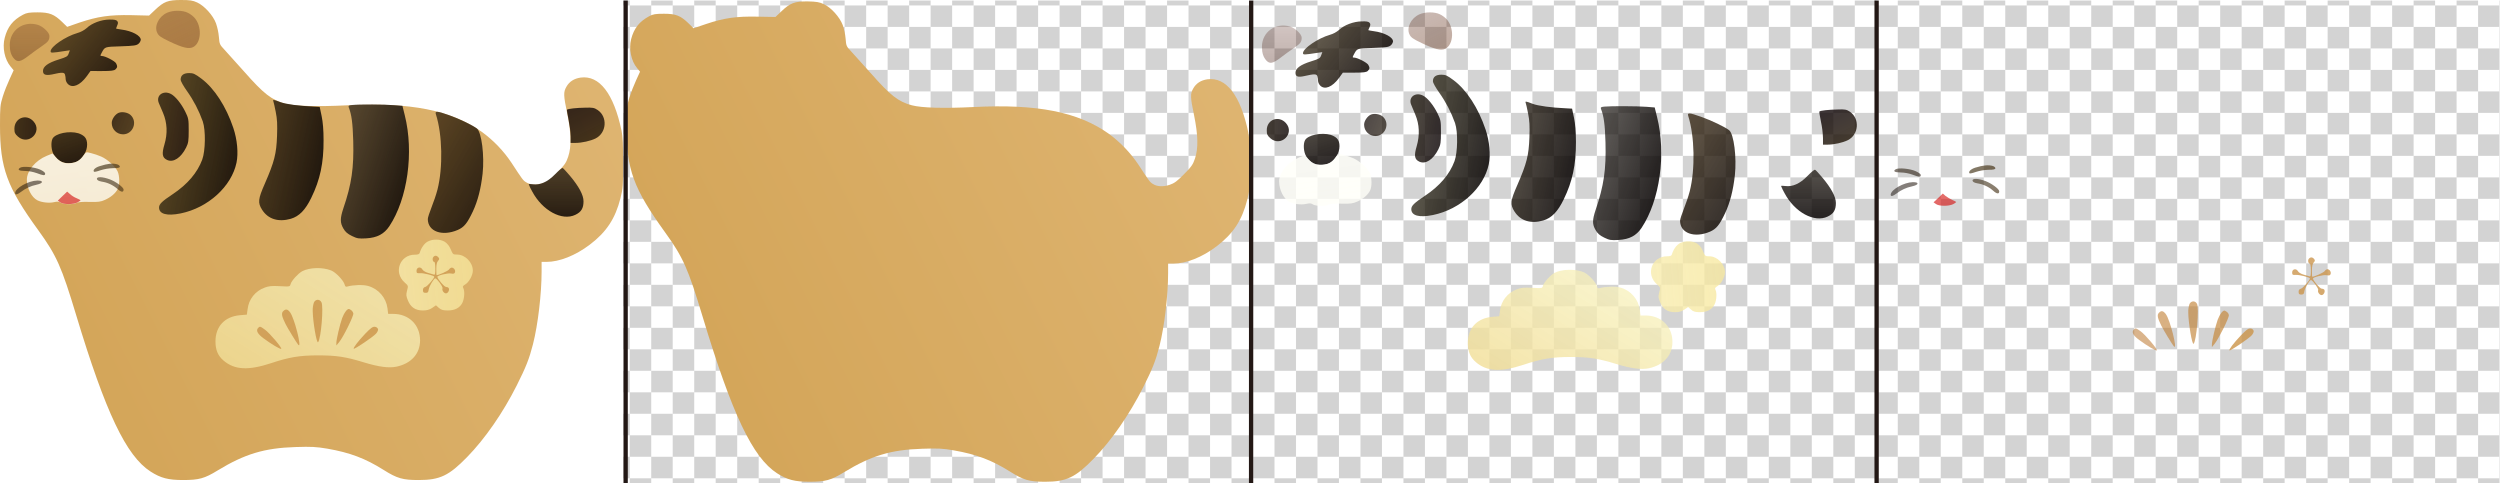 <?xml version="1.0" encoding="utf-8"?>
<!-- Generator: Adobe Illustrator 26.5.0, SVG Export Plug-In . SVG Version: 6.00 Build 0)  -->
<svg version="1.1" id="图层_1" xmlns="http://www.w3.org/2000/svg" xmlns:xlink="http://www.w3.org/1999/xlink" x="0px" y="0px"
	 viewBox="0 0 2326.4 449.5" style="enable-background:new 0 0 2326.4 449.5;" xml:space="preserve">
<style type="text/css">
	.st0{fill:none;}
	.st1{fill:#D3D3D3;}
	.st2{fill:url(#SVGID_1_);}
	.st3{fill:url(#bf30369c-5422-4ad9-aec0-c1fbf8df004d_00000121971863407948911700000010700240512420780201_);}
	.st4{fill:url(#ee430776-cbe7-42de-ae49-94f9ee9ee71b_00000181767507792330817130000003623753854015664533_);}
	.st5{fill:url(#a24ab638-4594-4f83-a12f-a0c70df1e412_00000091014791772513019370000018043478897041051810_);}
	.st6{fill:url(#adc2dae9-c251-4b8f-ab6a-5eebb9932fce_00000130644559980771625000000010546398281126290611_);}
	.st7{fill:url(#b1a5310f-c9d0-4006-87ef-b4653bece52f_00000114068975931382154830000012402815407613563324_);}
	.st8{fill:url(#ab55be2f-d342-4dbc-9be7-62fc3c7bfb41_00000065066740066097773910000015252698221562583483_);}
	.st9{fill:url(#ac0dd133-b8f6-4306-88e5-954e046740ab_00000162336697501158738810000012504704349482157456_);}
	.st10{fill:url(#ad0163d1-4a2e-4182-b17c-fd05c2723d67_00000183245631923364550720000000571683563232715959_);}
	.st11{fill:url(#ad1b0a0f-9278-4c8f-8015-066b23b1e7fe_00000048499049619701611130000008965563281781570458_);}
	.st12{fill:url(#f671d06d-657a-4b20-8e02-fec6feed0b18_00000008123222818256958790000004336851158836121784_);}
	.st13{fill:url(#a3c40e65-c30d-4ff0-b83f-6febab7932d0_00000142869431631118736990000003281821604602232761_);}
	.st14{fill:url(#a80699d1-b41f-4d8c-a5b2-7b4a1c7759b0_00000062896639259314877460000013667527611522769335_);}
	.st15{fill:url(#bc66c838-0780-4a78-bd2f-d8b08d023e9e_00000121252748914351895820000008501260306185352344_);}
	.st16{fill:url(#b9b0efe4-ce19-4a33-b818-50a52da79e2d_00000165224302249758815330000003300143855081359240_);}
	.st17{fill:url(#f7ed11d4-d23a-4d76-8d73-73804c9aa1a0_00000159442793734761576820000017359154150429105311_);}
	.st18{fill:url(#a41d3315-b01c-43f7-b884-971db711b99b_00000010994580012331900600000013575160432488992644_);}
	.st19{fill:url(#f2bc4714-72af-4ab6-b4c6-732fb868660c_00000143582871191760817820000008047498237837689987_);}
	.st20{fill:url(#aa478a41-1a56-4dc4-a3a3-7b643deda5c0_00000089555910467130797590000009414133929031859902_);}
	.st21{fill:url(#ba66c0f8-9ce4-4ea0-816a-2a50e48733c6_00000104708251529815361190000015982975570481580951_);}
	.st22{fill:url(#ee66ca30-c3f7-48f3-a024-6c50b8f81680_00000030465860075279255660000000925638199795096251_);}
	.st23{fill:url(#b7522956-9a9e-4668-9d7d-4ad3367756dd_00000018928506726137225320000012651565166141451417_);}
	.st24{fill:url(#ff62009d-5d75-476d-a9c6-7a1097d08d6e_00000083792444663044798310000000508776297955993217_);}
	.st25{fill:url(#fcaca762-be8f-401a-8135-de07c37d6720_00000105393210767669959890000004713414363061863846_);}
	.st26{fill:url(#ec7e1e6d-6be1-4c57-b58f-36cd4cfab081_00000146482408626286568040000004855093226149301944_);}
	.st27{fill:url(#ff323fc5-6935-4890-a95b-6ed3e4f8cac4_00000090257403122313531810000013178258507973319578_);}
	.st28{fill:url(#e93538db-bca3-42cd-9b5a-049b0d4d8772_00000175294218562564590360000015272272426149818792_);}
	.st29{fill:url(#beb2de67-8dd6-4833-9985-3c63eb73a408_00000054250859876520337800000012190484626590451331_);}
	.st30{fill:url(#b42275e8-1174-45d2-b879-37568f81a421_00000088117539741173954230000004560525369646780548_);}
	.st31{fill:url(#SVGID_00000130606315008636320630000003138990075944411304_);}
	.st32{fill:url(#af436933-4cfe-4292-9da8-e69863916198_00000055694922312080770920000000930411549590922369_);}
	.st33{fill:url(#SVGID_00000062875744875778669420000006577244456963148968_);}
	.st34{fill:url(#eb891139-2067-4e56-b3d9-c0877afc6bbf_00000029007490424240636710000018209767682589316025_);}
	.st35{fill:url(#f257af48-b697-4ec0-ae5e-776acf4ca876_00000139995819466976514450000002594139557883313028_);}
	.st36{fill:url(#ba24170c-5321-4517-9cc1-52f38e2fe3f1_00000067922957986639233320000011112900889982035613_);}
	.st37{fill:url(#a8adde99-0cd8-41cb-ad30-0f20f301dda0_00000151537181877481203690000008667464809742507673_);}
	.st38{fill:url(#e9a181e8-94fd-4ece-b9a8-f002881f7d44_00000057846741891871567600000011180284230145751695_);}
	.st39{fill:url(#a547a2b0-b4d3-414c-a2c7-fb8c08d18c4a_00000146490632691491639580000010436707788194317701_);}
	.st40{fill:url(#a5971c06-5fbc-4c44-8031-2008ab9d3af1_00000154390252031551643350000007376466914035848583_);}
	.st41{fill:url(#be7f0118-5163-4aae-abf5-e1eef3021209_00000147932624746135697950000001274959145772415880_);}
	.st42{fill:url(#bac7142b-b448-4dd5-ac22-a12dcc80daed_00000047022796185229575980000012706136763673629340_);}
	.st43{fill:url(#b25f1f0f-04c1-4f97-9918-6544d165f3a7_00000109013667909029560420000004360966746319965068_);}
	.st44{fill:url(#fef32ae6-59ff-443c-82ae-6be80001d8f4_00000173132565345549434960000006892210552452281784_);}
	.st45{fill:url(#ad912556-6f39-4cb6-8779-6baa21b15207_00000124136496422796534980000005304038688392907936_);}
	.st46{fill:url(#a794738b-a701-4720-a652-e09c3d1f77ef_00000085953221388787274860000010556123756475997626_);}
	.st47{fill:url(#b9970817-a02e-41d3-9d3f-3f0ed0d5af60_00000152946558731951945380000014405483121027628166_);}
	.st48{fill:url(#bbbab5ed-6e6a-4010-9368-4fa61f657d83_00000132784207894772896040000017466059851996745344_);}
	.st49{fill:url(#a43a1618-7f5d-405e-9fc1-15096a0c9178_00000066483723496941722690000011477184819477704626_);}
	.st50{fill:url(#SVGID_00000106857348140635329640000013202112928876572295_);}
	.st51{fill:url(#b572c4dd-3e32-49d8-acd9-d081b17a9668_00000048493619153319261560000001480079787425627057_);}
	.st52{fill:url(#abf8b648-a8b2-4a4e-b562-09151ed2405b_00000078754469162897870460000008619448084947327109_);}
	.st53{fill:url(#fe8cea23-a9d2-4360-9d61-35800ddd909a_00000008847438737230913300000005387952092284981948_);}
	.st54{fill:url(#bcaa1b6f-6fcb-49b5-85fa-38a41e79e21c_00000032611374475083322920000002336386050052520076_);}
	.st55{fill:url(#a246709a-207d-4cf6-8293-4c08f381dca3_00000140695609979874797900000018297486535466022827_);}
	.st56{fill:url(#afacdbf7-1e2c-44f6-948e-21229cc41fd6_00000141445285922869406830000012337664337876282037_);}
	.st57{fill:url(#adc44651-cafd-4c5c-9e3e-344fc054f294_00000176035843701904501340000012741346046685654916_);}
	.st58{fill:url(#f47aa3f3-70aa-46d6-9fa0-1b6600c48b4b_00000005243629996061942950000000176284855857203353_);}
	.st59{fill:url(#aef842eb-ba8c-4b3d-96d3-0db9d41f66ae_00000111891216299531098250000017704377628264804272_);}
	.st60{fill:url(#f4dea87d-40ae-442c-8428-bf6499534f5f_00000132788667423146332640000004987385288973414312_);}
	.st61{fill:url(#b171c31c-540d-451c-be23-f78539131841_00000164498938601778403090000006250925640441129126_);}
	.st62{fill:none;stroke:#231815;stroke-width:4;stroke-miterlimit:10;}
</style>
<pattern  y="449.5" width="40" height="40" patternUnits="userSpaceOnUse" id="b89a1c63-96a8-478f-8219-c56e086" viewBox="0 -40 40 40" style="overflow:visible;">
	<g>
		<rect y="-40" class="st0" width="40" height="40"/>
		<rect y="-40" class="st0" width="40" height="40"/>
		<rect y="-40" class="st1" width="20" height="20"/>
		<rect x="20" y="-20" class="st1" width="20" height="20"/>
	</g>
</pattern>
<g id="b8821826-0fc1-4264-b4f4-c99bca49616b">
	<pattern  id="SVGID_1_" xlink:href="#b89a1c63-96a8-478f-8219-c56e086" patternTransform="matrix(1 0 0 1 66 595.56)">
	</pattern>
	<rect x="580" y="0.4" class="st2" width="2" height="449"/>
	<g id="a0b62007-3f38-459e-bc06-86721b8f623b">
		
			<linearGradient id="bf30369c-5422-4ad9-aec0-c1fbf8df004d_00000181797179741027760040000002788758124731146904_" gradientUnits="userSpaceOnUse" x1="-519.111" y1="263.743" x2="-520.111" y2="264.133" gradientTransform="matrix(580 0 0 446.97 301659.375 -117764.406)">
			<stop  offset="0" style="stop-color:#DEB470"/>
			<stop  offset="1" style="stop-color:#D3A457"/>
		</linearGradient>
		
			<path id="bf30369c-5422-4ad9-aec0-c1fbf8df004d" style="fill:url(#bf30369c-5422-4ad9-aec0-c1fbf8df004d_00000181797179741027760040000002788758124731146904_);" d="
			M183.5,2.3c6.7,3.1,14.8,12,17.5,19.4c1.4,4.1,2.3,8.4,2.7,12.7c0.5,6.7,0.8,7.2,5.3,12c2.6,2.8,10.7,11.8,18,20
			c18.4,20.9,25.8,26.7,38.4,30c9.3,2.4,29.5,3,57.5,1.6c59-3,97,4.5,125.6,24.8c10.8,7.9,20.1,17.6,27.5,28.7
			c10.1,15.5,10.8,16.4,13.4,18c3.9,2.6,9.7,2.9,15.7,0.9c4.3-1.4,7-3.4,13.4-9.9c6.9-6.9,8.4-9.1,10.2-14.6
			c3.2-9.4,2.9-21.7-0.8-40c-3.6-17.4-3.7-20.1-0.8-25.2c2.7-4.8,7.1-7.6,13.2-8.5c17.5-2.4,30.8,14.9,38.1,49.4
			c1.1,5.3,1.5,13.5,1.5,30.1c0,20.9-0.2,23.6-2.5,32.7c-4.8,19-13.1,31.6-28.6,43.3c-13.3,10.1-28.3,16-40.2,16H504v8.9
			c0,20.7-3.4,49.5-8,67.6c-3.5,13.7-6.5,21.3-15.2,38.6c-12.8,25.4-29.4,49.4-46.2,66.6s-25.2,21.3-45,21.3
			c-14.8,0-20.1-1.5-32.6-9.4c-17.2-10.8-31.3-16.1-52.4-19.8c-10.2-1.7-14.8-2-29.6-1.5c-28.9,0.9-47.2,6.4-72.5,21.8
			c-12.2,7.5-17.5,8.9-32.1,8.9c-13.8,0-20.8-1.8-30.3-7.9c-22.6-14.5-41.9-55-69.2-145.5c-13.6-45.1-18.2-55.4-35-78.7
			C6.4,174.1,0,156.4,0,116.8c0-17.4,0.2-19.3,2.6-27c1.8-5.6,4-11,6.4-16.3l3.7-8.1L9.9,62C4.3,55.3,2,44.2,4.4,35.2
			C7,25,12,18.7,21.4,13.7c3.4-1.8,5.8-2.2,13.6-2.2c11,0,15.4,1.7,23,9.1l4.5,4.4L74,21c17-5.7,28.2-7.3,48.1-6.9l16.6,0.4l5.6-5.3
			c8.1-7.7,12-9.2,24.1-9.2C176.9,0,179.3,0.4,183.5,2.3"/>
	</g>
	<g id="a0ae8f06-61f5-4dfd-a7bc-9481ef93c7a4">
		
			<linearGradient id="ee430776-cbe7-42de-ae49-94f9ee9ee71b_00000027587700197467118350000012967626806154017411_" gradientUnits="userSpaceOnUse" x1="-507.376" y1="270.082" x2="-507.956" y2="269.082" gradientTransform="matrix(40.59 0 0 34.63 20772.32 -9308.441)">
			<stop  offset="0" style="stop-color:#6A351A;stop-opacity:0.41"/>
			<stop  offset="1" style="stop-color:#5A2714;stop-opacity:0.32"/>
		</linearGradient>
		
			<path id="ee430776-cbe7-42de-ae49-94f9ee9ee71b" style="fill:url(#ee430776-cbe7-42de-ae49-94f9ee9ee71b_00000027587700197467118350000012967626806154017411_);" d="
			M174.8,11.9c2.2,1.1,4.2,2.6,5.9,4.3c7.5,8,6.8,23.9-1.1,27.7c-4,1.9-9.8,0.5-22.1-5.4c-8-3.8-9.9-5.2-11.2-8
			c-3-6.2,1.4-15.1,9.1-18.6C160.9,9.4,169.9,9.4,174.8,11.9"/>
		
			<linearGradient id="a24ab638-4594-4f83-a12f-a0c70df1e412_00000076563390379170459950000003534360169205326783_" gradientUnits="userSpaceOnUse" x1="-515.271" y1="266.622" x2="-514.271" y2="267.162" gradientTransform="matrix(91 0 0 61.91 46930 -16474.4)">
			<stop  offset="0" style="stop-color:#2F230D;stop-opacity:0.7"/>
			<stop  offset="1" style="stop-color:#060001;stop-opacity:0.88"/>
		</linearGradient>
		
			<path id="a24ab638-4594-4f83-a12f-a0c70df1e412" style="fill:url(#a24ab638-4594-4f83-a12f-a0c70df1e412_00000076563390379170459950000003534360169205326783_);" d="
			M109,19.5c1,1.2,1,2.1,0.1,4.1c-0.4,0.9-0.8,1.9-1.1,2.9c0,0.2,2.2,0.6,5,1c9.9,1.3,18,5.6,18,9.6c-0.3,1.4-1,2.7-2.1,3.6
			c-1.8,1.6-4.2,2-16.5,2.4c-15.4,0.5-14.7,0.3-17.9,6.2c-1.4,2.5-1.3,2.8,0.3,2.8c3,0,12.1,4.7,13.2,6.8c1.4,2.7,1.4,3.7-0.5,5.6
			c-1.2,1.2-3.9,1.6-12.4,1.6H84.2l-3.6,5c-6.2,8.4-13.3,11.3-17.5,7c-1.1-1.2-1.8-2.6-2-4.2c0-1.5-0.2-3-0.6-4.4
			c-0.6-2.3-2.7-2.4-12.2-0.2C42.3,70.4,40,69.5,40,66c0-4.1,4.6-7.5,14.5-10.6c7.5-2.3,8.5-2.9,9.4-5.6l1.1-3l-4.2,0.6
			c-13,2-13.7,2-13.7,0.3c0-4.3,13.8-13.8,25-17c3.2-0.9,6.1-2.5,8.6-4.6c4.6-4.5,13.7-7.9,21.1-7.9C106,18.1,108.2,18.5,109,19.5"
			/>
		
			<linearGradient id="adc2dae9-c251-4b8f-ab6a-5eebb9932fce_00000000904889349464028700000018396313122216928679_" gradientUnits="userSpaceOnUse" x1="-506.419" y1="269.082" x2="-506.419" y2="270.082" gradientTransform="matrix(37 0 0 34.64 18765 -9300.11)">
			<stop  offset="0" style="stop-color:#4B190D;stop-opacity:0.25"/>
			<stop  offset="1" style="stop-color:#441409;stop-opacity:0.33"/>
		</linearGradient>
		
			<path id="adc2dae9-c251-4b8f-ab6a-5eebb9932fce" style="fill:url(#adc2dae9-c251-4b8f-ab6a-5eebb9932fce_00000000904889349464028700000018396313122216928679_);" d="
			M35.2,23.1C40,24.6,46,30.3,46,33.4c0,4.1-1.1,5.5-7.4,9.8c-3.4,2.3-9,6.3-12.4,9c-7,5.3-9.8,5.9-12.9,2.6
			c-3-3.2-4.2-7.1-4.2-12.9C9,28.2,21.6,19.1,35.2,23.1"/>
		
			<linearGradient id="b1a5310f-c9d0-4006-87ef-b4653bece52f_00000140697185848445304660000008572546809989086906_" gradientUnits="userSpaceOnUse" x1="-513.881" y1="265.009" x2="-512.881" y2="265.369" gradientTransform="matrix(72.91 0 0 131.64 37614.762 -34764.277)">
			<stop  offset="0" style="stop-color:#241E0A;stop-opacity:0.7"/>
			<stop  offset="1" style="stop-color:#040000;stop-opacity:0.86"/>
		</linearGradient>
		
			<path id="b1a5310f-c9d0-4006-87ef-b4653bece52f" style="fill:url(#b1a5310f-c9d0-4006-87ef-b4653bece52f_00000140697185848445304660000008572546809989086906_);" d="
			M187.3,73.1c12.2,9.1,23.1,26,29.8,45.9c3.7,11,4.8,23.5,3,32.3c-4.6,22.2-26.5,42.1-52,47.3c-12.8,2.6-20.1,0.6-20.1-5.5
			c0-3.1,2.6-5.7,12.7-12.4c13.7-9.1,23-20,27.5-32.2c3-8.2,3.3-27.3,0.5-35.5c-3.6-10.1-8.6-19.7-14.8-28.4
			c-3.2-4.5-5.8-9.1-5.8-10.5c0-4,2.7-6.1,7.9-6.1C179.9,68,181.4,68.7,187.3,73.1"/>
		
			<linearGradient id="ab55be2f-d342-4dbc-9be7-62fc3c7bfb41_00000079455063128377346530000005466386453040109754_" gradientUnits="userSpaceOnUse" x1="-502.714" y1="266.723" x2="-501.714" y2="267.113" gradientTransform="matrix(28.43 0 0 63.42 14439.79 -16805.74)">
			<stop  offset="0" style="stop-color:#191106;stop-opacity:0.76"/>
			<stop  offset="1" style="stop-color:#0A0204;stop-opacity:0.82"/>
		</linearGradient>
		
			<path id="ab55be2f-d342-4dbc-9be7-62fc3c7bfb41" style="fill:url(#ab55be2f-d342-4dbc-9be7-62fc3c7bfb41_00000079455063128377346530000005466386453040109754_);" d="
			M159,87.4c4.1,2.1,9.7,9,13.4,16.5c3,6.1,3.2,7.1,3.2,17.5c0,9.6-0.3,11.7-2.4,15.9c-4.8,9.6-11.9,14.3-17.8,11.5
			c-4.4-2.1-5-5.5-2.4-14.3c3.1-10.3,2.6-20.3-1.3-29.5c-1.5-3.6-3.3-7.7-3.9-9.1C144.9,88.9,151.8,83.7,159,87.4"/>
		
			<linearGradient id="ac0dd133-b8f6-4306-88e5-954e046740ab_00000034064203434314121300000005370771284439535243_" gradientUnits="userSpaceOnUse" x1="-512.302" y1="265.176" x2="-511.302" y2="265.576" gradientTransform="matrix(59.92 0 0 111.76 30937.35 -29510.641)">
			<stop  offset="0" style="stop-color:#1B1206;stop-opacity:0.73"/>
			<stop  offset="1" style="stop-color:#040000;stop-opacity:0.87"/>
		</linearGradient>
		
			<path id="ac0dd133-b8f6-4306-88e5-954e046740ab" style="fill:url(#ac0dd133-b8f6-4306-88e5-954e046740ab_00000034064203434314121300000005370771284439535243_);" d="
			M260.8,95c4.9,1.9,17.6,3.6,31.2,4.2l5.5,0.3l1.8,8.5c1.2,5.7,1.8,13.2,1.8,22.5c0.1,21.2-3.2,36.7-11.4,53.5
			c-5.5,11.4-11.3,17.3-19.1,19.6c-11.6,3.3-21.2,0.3-26.7-8.4c-4.2-6.6-3.8-9.9,2.7-24.7c8.7-19.9,10.6-27.5,11.2-43.9
			c0.4-10.9,0.1-15.9-1.2-22.4c-0.9-4.7-1.9-9-2.2-9.8C253.6,92.5,254.6,92.6,260.8,95"/>
		
			<linearGradient id="ad0163d1-4a2e-4182-b17c-fd05c2723d67_00000056393821549721507290000010226660482339575734_" gradientUnits="userSpaceOnUse" x1="-512.785" y1="264.855" x2="-511.786" y2="265.495" gradientTransform="matrix(63.51 0 0 124.65 32883.66 -32896.652)">
			<stop  offset="0" style="stop-color:#221D18;stop-opacity:0.7"/>
			<stop  offset="1" style="stop-color:#040000;stop-opacity:0.89"/>
		</linearGradient>
		
			<path id="ad0163d1-4a2e-4182-b17c-fd05c2723d67" style="fill:url(#ad0163d1-4a2e-4182-b17c-fd05c2723d67_00000056393821549721507290000010226660482339575734_);" d="
			M367,97.9l7.5,0.6l2.2,8.9c8.6,34.4,2.6,77.5-14.4,103.1c-4.9,7.3-11.3,10.7-21.5,11.3c-6.9,0.4-8.4,0.2-13.3-2.2
			c-4.1-2-6.2-3.8-8-7c-3.1-5.4-3.1-9.3,0-18.7c7.7-22.5,9.9-37.9,9.2-62.9c-0.5-16.8-1.5-24.2-4.2-31.2c-0.5-1.4,0.1-1.8,3.2-2.1
			C333.7,97,358.7,97.1,367,97.9"/>
		
			<linearGradient id="ad1b0a0f-9278-4c8f-8015-066b23b1e7fe_00000052078326498114336490000002404108438264857487_" gradientUnits="userSpaceOnUse" x1="-505.388" y1="270.417" x2="-505.908" y2="269.417" gradientTransform="matrix(35 0 0 32.89 18242.781 -8758.71)">
			<stop  offset="0" style="stop-color:#231707;stop-opacity:0.81"/>
			<stop  offset="1" style="stop-color:#0E0405;stop-opacity:0.8"/>
		</linearGradient>
		
			<path id="ad1b0a0f-9278-4c8f-8015-066b23b1e7fe" style="fill:url(#ad1b0a0f-9278-4c8f-8015-066b23b1e7fe_00000052078326498114336490000002404108438264857487_);" d="
			M556.2,102.4c9.4,6.4,8.3,21.2-1.9,26.4c-4.6,2.3-12.9,4.2-18.8,4.2H531v-6.2c-0.2-5.1-0.9-10.2-1.9-15.3c-1-5-1.7-9.2-1.5-9.4
			c0.8-0.9,9-1.8,16.9-1.9C551.5,100,553,100.2,556.2,102.4"/>
		
			<linearGradient id="f671d06d-657a-4b20-8e02-fec6feed0b18_00000107546346525939005530000013154146341733460414_" gradientUnits="userSpaceOnUse" x1="-494.967" y1="273.916" x2="-495.967" y2="273.536" gradientTransform="matrix(20.8 0 0 20.66 10420.14 -5540.501)">
			<stop  offset="0" style="stop-color:#1C1207;stop-opacity:0.7"/>
			<stop  offset="1" style="stop-color:#110804;stop-opacity:0.74"/>
		</linearGradient>
		
			<path id="f671d06d-657a-4b20-8e02-fec6feed0b18" style="fill:url(#f671d06d-657a-4b20-8e02-fec6feed0b18_00000107546346525939005530000013154146341733460414_);" d="
			M121.6,107.1c6.7,6.3,2.1,17.9-7.1,17.9c-5.8,0-10.5-4.7-10.5-10.4c0-0.1,0-0.3,0-0.4c0-3.3,3.2-7.9,6.4-9.2
			S119,104.6,121.6,107.1"/>
		
			<linearGradient id="a3c40e65-c30d-4ff0-b83f-6febab7932d0_00000060714617958656308000000005908671561954579098_" gradientUnits="userSpaceOnUse" x1="-510.963" y1="264.769" x2="-509.963" y2="266.039" gradientTransform="matrix(51.65 0 0 112.66 26787.641 -29735.111)">
			<stop  offset="0" style="stop-color:#38260E;stop-opacity:0.74"/>
			<stop  offset="1" style="stop-color:#040000;stop-opacity:0.86"/>
		</linearGradient>
		
			<path id="a3c40e65-c30d-4ff0-b83f-6febab7932d0" style="fill:url(#a3c40e65-c30d-4ff0-b83f-6febab7932d0_00000060714617958656308000000005908671561954579098_);" d="
			M417.7,107.1c9.6,3.4,22.5,9.6,26.1,12.5c4.4,3.6,7.1,25.4,5.3,41.9c-1.6,14.2-4.5,25.4-9,35.1c-5.3,11.2-8.2,14.8-14.2,17.4
			c-14.5,6.2-27.8,1.4-27.8-10.2c0-1.3,1.6-6.2,3.5-11c2.1-5.4,4-10.8,5.5-16.4c5.2-20.5,4.6-51.2-1.5-70.1
			C404.5,103.1,406.8,103.2,417.7,107.1"/>
		
			<linearGradient id="a80699d1-b41f-4d8c-a5b2-7b4a1c7759b0_00000137845623074530962790000008173928509990027186_" gradientUnits="userSpaceOnUse" x1="-495.675" y1="273.58" x2="-494.675" y2="273.65" gradientTransform="matrix(20.57 0 0 20.73 10210.37 -5552.42)">
			<stop  offset="0" style="stop-color:#180F06;stop-opacity:0.78"/>
			<stop  offset="1" style="stop-color:#0E0504;stop-opacity:0.82"/>
		</linearGradient>
		
			<path id="a80699d1-b41f-4d8c-a5b2-7b4a1c7759b0" style="fill:url(#a80699d1-b41f-4d8c-a5b2-7b4a1c7759b0_00000137845623074530962790000008173928509990027186_);" d="
			M31.2,113c8.7,9.7-4.7,22.8-14.5,14.1c-2.8-2.5-3.3-3.6-3.3-7.4C13.5,109.7,24.6,105.5,31.2,113"/>
		
			<linearGradient id="bc66c838-0780-4a78-bd2f-d8b08d023e9e_00000001637623727402003080000016471694281869036695_" gradientUnits="userSpaceOnUse" x1="-504.992" y1="270.3" x2="-504.592" y2="271.3" gradientTransform="matrix(33.2 0 0 28.81 16824.961 -7663.54)">
			<stop  offset="0" style="stop-color:#140D05;stop-opacity:0.77"/>
			<stop  offset="1" style="stop-color:#050000;stop-opacity:0.84"/>
		</linearGradient>
		
			<path id="bc66c838-0780-4a78-bd2f-d8b08d023e9e" style="fill:url(#bc66c838-0780-4a78-bd2f-d8b08d023e9e_00000001637623727402003080000016471694281869036695_);" d="
			M72.9,124c2.1,0.7,4.1,1.7,5.7,3.2c3.4,3.2,3.3,11-0.2,16.4c-3.8,5.8-7,7.8-13.4,8.2s-10.8-1.9-14.8-7.7
			c-2.5-3.7-3.1-11.6-1.3-15.1C51.6,124.1,64.3,121.5,72.9,124"/>
		
			<linearGradient id="b9b0efe4-ce19-4a33-b818-50a52da79e2d_00000068678713783711204630000010132213447550185601_" gradientUnits="userSpaceOnUse" x1="-514.331" y1="268.361" x2="-514.581" y2="267.361" gradientTransform="matrix(85.94 0 0 48.29 44278.594 -12771.231)">
			<stop  offset="0" style="stop-color:#FFFFF8;stop-opacity:0.78"/>
			<stop  offset="1" style="stop-color:#FFFFF9;stop-opacity:0.82"/>
		</linearGradient>
		
			<path id="b9b0efe4-ce19-4a33-b818-50a52da79e2d" style="fill:url(#b9b0efe4-ce19-4a33-b818-50a52da79e2d_00000068678713783711204630000010132213447550185601_);" d="
			M94.2,145.7c5.7,2.5,13.1,9.1,15.2,13.7c2,4.2,2.1,12.8,0.2,16.4c-2.1,4.1-6.5,7.8-11.9,10.2c-4,1.8-6.4,2.1-14.5,1.9
			c-6.2-0.2-10.5,0.1-11.9,0.9c-3,1.7-12.4,1.5-14.9-0.2c-1.5-1.1-3-1.2-6-0.5c-4.5,1.1-11.7,0.3-15.6-1.7
			c-5.5-2.8-9.8-11.2-9.8-19.3s8.1-17.9,18.5-22.1l5.4-2.2l3,3.5c4,4.5,7.9,6.1,13.9,5.5c5.3-0.5,8.8-2.6,12.1-7.4
			c2.2-3.1,2.2-3.1,6.9-1.9C88,143.3,91.1,144.4,94.2,145.7"/>
		
			<linearGradient id="f7ed11d4-d23a-4d76-8d73-73804c9aa1a0_00000032610472437871019540000000467209379542572474_" gradientUnits="userSpaceOnUse" x1="-510.284" y1="267.654" x2="-510.284" y2="268.654" gradientTransform="matrix(51 0 0 45.28 26542 -11962.25)">
			<stop  offset="0" style="stop-color:#1A140D;stop-opacity:0.74"/>
			<stop  offset="1" style="stop-color:#050000;stop-opacity:0.84"/>
		</linearGradient>
		
			<path id="f7ed11d4-d23a-4d76-8d73-73804c9aa1a0" style="fill:url(#f7ed11d4-d23a-4d76-8d73-73804c9aa1a0_00000032610472437871019540000000467209379542572474_);" d="
			M530.3,163.5c8.4,10,12.7,18,12.7,23.8c0,6.5-2.1,10-7.6,12.6c-12.4,6-30.7-3.9-40.2-21.8c-1.2-2.1-2.3-4.3-3.2-6.6
			c0-0.3,1.8-0.3,3.9,0c6.8,0.9,13.6-2.2,20.5-9.2c3.3-3.4,6.5-6.1,7.1-6S527.1,159.8,530.3,163.5"/>
		
			<linearGradient id="a41d3315-b01c-43f7-b884-971db711b99b_00000067947797462100017020000014872859128197992363_" gradientUnits="userSpaceOnUse" x1="-513.427" y1="266.764" x2="-512.427" y2="266.675" gradientTransform="matrix(68.78 0 0 65.95 35682.75 -17333.488)">
			<stop  offset="0" style="stop-color:#F8ECAE;stop-opacity:0.81"/>
			<stop  offset="1" style="stop-color:#F7E89E;stop-opacity:0.77"/>
		</linearGradient>
		
			<path id="a41d3315-b01c-43f7-b884-971db711b99b" style="fill:url(#a41d3315-b01c-43f7-b884-971db711b99b_00000067947797462100017020000014872859128197992363_);" d="
			M413.9,225c2.5,1.7,4.4,4.2,5.5,7c2,4.7,2.2,4.9,6,4.9c7.5,0,14.6,7.3,14.6,15c0,4.1-3.5,10.6-6.8,12.6c-2.4,1.4-2.9,2.2-2.1,3.5
			c1.5,2.7,1.1,9.7-0.7,13.5c-2.3,4.9-7,7.4-13.7,7.4c-4.4,0-6.1-0.5-8.3-2.4l-2.7-2.4l-3.5,2.4c-2.5,1.7-4.9,2.4-8.7,2.4
			c-6.9,0-11.3-2.9-13.9-9.3c-1.7-4.2-1.8-5.3-0.8-9.2c1.2-4.5,1.2-4.5-2.3-7.6C366,253.6,372,237,386,237c3,0,4.2-0.4,4.6-1.8
			c1.4-4.7,4.3-8.7,7.4-10.4C402.7,222.3,409.6,222.4,413.9,225"/>
		
			<linearGradient id="f2bc4714-72af-4ab6-b4c6-732fb868660c_00000137853871934289674690000018232767376661901720_" gradientUnits="userSpaceOnUse" x1="-517.068" y1="265.341" x2="-518.329" y2="266.341" gradientTransform="matrix(190.34 0 0 93.13 98846.258 -24453.94)">
			<stop  offset="0" style="stop-color:#F9F8C8;stop-opacity:0.72"/>
			<stop  offset="1" style="stop-color:#F1DB92;stop-opacity:0.83"/>
		</linearGradient>
		
			<path id="f2bc4714-72af-4ab6-b4c6-732fb868660c" style="fill:url(#f2bc4714-72af-4ab6-b4c6-732fb868660c_00000137853871934289674690000018232767376661901720_);" d="
			M308.2,251.7c4.3,1.7,11.5,9.3,12.5,13.1c0.5,1.9,1.1,2.3,2.7,1.8c4.9-1.5,14.8-1.8,19.1-0.5c9.7,2.7,16.8,10.9,18.1,20.9l0.6,5.1
			h4.7c14.6,0,25,10.2,25,24.6c0,12.4-8.1,21.5-21.9,24.5c-7.1,1.5-16.7,0.2-30.4-4c-16.9-5.2-25.6-6.5-42.7-6.5s-27,1.7-43.5,7.2
			c-21.2,7-34,6.4-44.3-2.3c-5.3-4.5-7.6-9.9-7.6-18c0.1-14,8.7-23.1,23-24.3l6.2-0.5l0.7-5c1-9.3,7.2-17.1,16-20.2
			c3.6-1.4,6.6-1.7,14-1.3c9.3,0.5,9.4,0.5,10-1.9c0.8-3.1,7.1-10,10.8-12C288.1,248.8,300.3,248.5,308.2,251.7"/>
	</g>
	<g id="fc810184-a114-4a9a-8154-e230b07f357c">
		
			<linearGradient id="aa478a41-1a56-4dc4-a3a3-7b643deda5c0_00000142879758421512423550000017676950881498337946_" gradientUnits="userSpaceOnUse" x1="-500.113" y1="290.388" x2="-498.113" y2="291.388" gradientTransform="matrix(24.38 0 0 7.68 12268.06 -2077.45)">
			<stop  offset="0" style="stop-color:#4D4429;stop-opacity:0.66"/>
			<stop  offset="1" style="stop-color:#482F13;stop-opacity:0.74"/>
		</linearGradient>
		
			<path id="aa478a41-1a56-4dc4-a3a3-7b643deda5c0" style="fill:url(#aa478a41-1a56-4dc4-a3a3-7b643deda5c0_00000142879758421512423550000017676950881498337946_);" d="
			M109,152.9c1.4,0.4,2.5,1.4,2.5,2.1c0,1.1-1.5,1.5-6.5,1.5c-4,0.1-7.9,0.8-11.7,2c-2.9,1.1-5.5,1.6-5.8,1.3
			c-1.4-1.4,1-3.9,5.3-5.2C100.5,152.2,104.7,151.7,109,152.9"/>
		
			<linearGradient id="ba66c0f8-9ce4-4ea0-816a-2a50e48733c6_00000134954147056779444850000002500857819581131146_" gradientUnits="userSpaceOnUse" x1="-499.306" y1="290.48" x2="-499.306" y2="291.48" gradientTransform="matrix(24.6 0 0 7.66 12312.62 -2070.59)">
			<stop  offset="0" style="stop-color:#251707;stop-opacity:0.56"/>
			<stop  offset="1" style="stop-color:#211406;stop-opacity:0.58"/>
		</linearGradient>
		
			<path id="ba66c0f8-9ce4-4ea0-816a-2a50e48733c6" style="fill:url(#ba66c0f8-9ce4-4ea0-816a-2a50e48733c6_00000134954147056779444850000002500857819581131146_);" d="
			M37.3,157.8c2.7,1.2,4.7,2.7,4.7,3.7c0,2.1-1.4,2-7.8-0.4c-3.4-1.2-7-1.9-10.7-2c-5.8,0-7.7-1.2-4.8-3
			C21.3,154.4,31.9,155.4,37.3,157.8"/>
		
			<linearGradient id="ee66ca30-c3f7-48f3-a024-6c50b8f81680_00000061439260587929295180000002642307917870649021_" gradientUnits="userSpaceOnUse" x1="-499.499" y1="279.625" x2="-499.499" y2="278.625" gradientTransform="matrix(24.84 0 0 13.47 12510.13 -3588.89)">
			<stop  offset="0" style="stop-color:#442F13;stop-opacity:0.63"/>
			<stop  offset="1" style="stop-color:#3C2F1A;stop-opacity:0.6"/>
		</linearGradient>
		
			<path id="ee66ca30-c3f7-48f3-a024-6c50b8f81680" style="fill:url(#ee66ca30-c3f7-48f3-a024-6c50b8f81680_00000061439260587929295180000002642307917870649021_);" d="
			M102.2,166.9c5.8,2.2,12.8,7.4,12.8,9.5c0,2.8-2.2,2.6-5.7-0.6c-4.1-3.6-9.2-6-14.7-6.8c-2.7-0.5-4.2-1.3-4.4-2.4
			C89.7,164.2,95.4,164.4,102.2,166.9"/>
		
			<linearGradient id="b7522956-9a9e-4668-9d7d-4ad3367756dd_00000052083312437860596690000010300451892252095675_" gradientUnits="userSpaceOnUse" x1="-499.241" y1="279.236" x2="-500.301" y2="280.236" gradientTransform="matrix(24.99 0 0 12.87 12514.56 -3426.71)">
			<stop  offset="0" style="stop-color:#1D0F06;stop-opacity:0.55"/>
			<stop  offset="1" style="stop-color:#110A06;stop-opacity:0.5"/>
		</linearGradient>
		
			<path id="b7522956-9a9e-4668-9d7d-4ad3367756dd" style="fill:url(#b7522956-9a9e-4668-9d7d-4ad3367756dd_00000052083312437860596690000010300451892252095675_);" d="
			M39,169.4c0,0.9-1.9,1.8-5,2.5c-5.3,1.1-10.3,3.4-14.5,6.7c-3.4,2.6-5.4,3-5.4,1.1c0.1-4.7,12.2-11.5,20.7-11.7
			C37.8,168.1,39,168.4,39,169.4"/>
		
			<linearGradient id="ff62009d-5d75-476d-a9c6-7a1097d08d6e_00000170975686080765937500000007822320631900953749_" gradientUnits="userSpaceOnUse" x1="-495.752" y1="281.353" x2="-495.752" y2="282.353" gradientTransform="matrix(21.11 0 0 11.47 10529.74 -3048.87)">
			<stop  offset="0" style="stop-color:#D51E19;stop-opacity:0.64"/>
			<stop  offset="1" style="stop-color:#D41A19;stop-opacity:0.67"/>
		</linearGradient>
		
			<path id="ff62009d-5d75-476d-a9c6-7a1097d08d6e" style="fill:url(#ff62009d-5d75-476d-a9c6-7a1097d08d6e_00000170975686080765937500000007822320631900953749_);" d="
			M71.2,184.4c2.1,0.9,3.8,1.8,3.8,2s-1.3,1.1-3,2c-3.9,2-13,2-15.9-0.1l-2.3-1.6l4.3-4.2l4.4-4.2l2.5,2.2
			C66.9,182.2,69,183.5,71.2,184.4"/>
		
			<linearGradient id="fcaca762-be8f-401a-8135-de07c37d6720_00000057127733543133278130000014589120265689316778_" gradientUnits="userSpaceOnUse" x1="-505.809" y1="270.021" x2="-506.269" y2="269.021" gradientTransform="matrix(36.05 0 0 34.94 18647.559 -9163.35)">
			<stop  offset="0" style="stop-color:#CB944A;stop-opacity:0.8"/>
			<stop  offset="1" style="stop-color:#C99046;stop-opacity:0.76"/>
		</linearGradient>
		
			<path id="fcaca762-be8f-401a-8135-de07c37d6720" style="fill:url(#fcaca762-be8f-401a-8135-de07c37d6720_00000057127733543133278130000014589120265689316778_);" d="
			M408,239.5c1,1.2,1,1.9-0.4,3.3c-1.1,1.2-1.6,3.6-1.6,7.5c0,3.1,0.1,5.7,0.3,5.7c2.1,0,10.5-3.8,11.5-5.2c0.6-0.9,1.5-1.6,2.6-1.8
			c1.9,0.2,3.3,1.9,3.1,3.8c0,0.2-0.1,0.4-0.1,0.6c-0.5,1.3-1.4,1.6-3.7,1.1c-2.8-0.6-12.7,1.8-12.7,3.1c0,1.8,6.4,9.4,8,9.4
			c0.9,0,1.9,0.3,2.5,1c1.1,1.8-0.6,5-2.5,5s-4-2.8-3.2-4.8c0.5-1.3-5.3-9.2-6.7-9.2s-5.9,7.6-6.2,10.6c-0.3,2.3-0.8,2.9-2.8,2.9
			s-2.5-0.5-2.5-2.5c-0.2-1.4,0.8-2.8,2.2-3c1.8-0.4,8.3-7.9,8.3-9.5c0-1-9.8-3.5-13-3.3s-3.5-0.1-3.5-2.3c0-3.3,3.9-4.1,5.5-1.1
			c0.6,1.1,2.9,2.5,5.1,3.1s4.7,1.3,5.5,1.6c1.2,0.4,1.4-0.6,1.4-5.6c0-3.4-0.4-6.1-0.9-6.1c-1.5,0-2.2-3.2-1-4.6
			C404.6,237.5,406.4,237.6,408,239.5"/>
		
			<linearGradient id="ec7e1e6d-6be1-4c57-b58f-36cd4cfab081_00000159453060267264144720000017560338987366922628_" gradientUnits="userSpaceOnUse" x1="-461.491" y1="269.771" x2="-462.491" y2="267.921" gradientTransform="matrix(8.9 0 0 39.43 4408.16 -10303.19)">
			<stop  offset="0" style="stop-color:#C3863B;stop-opacity:0.67"/>
			<stop  offset="1" style="stop-color:#BF7D2D;stop-opacity:0.62"/>
		</linearGradient>
		
			<path id="ec7e1e6d-6be1-4c57-b58f-36cd4cfab081" style="fill:url(#ec7e1e6d-6be1-4c57-b58f-36cd4cfab081_00000159453060267264144720000017560338987366922628_);" d="
			M299.1,281.2c2.2,4-0.4,34.2-3.1,37.2c-1.4,1.5-4.9-19.4-5-29.1c-0.1-2.6,0.3-5.2,1.1-7.8C293.6,278.3,297.4,278.1,299.1,281.2"/>
		
			<linearGradient id="ff323fc5-6935-4890-a95b-6ed3e4f8cac4_00000023997371709321660500000002478779682135039617_" gradientUnits="userSpaceOnUse" x1="-487.057" y1="270.62" x2="-488.057" y2="268.889" gradientTransform="matrix(15.77 0 0 33.93 8009.27 -8847.9)">
			<stop  offset="0" style="stop-color:#C88D42;stop-opacity:0.72"/>
			<stop  offset="1" style="stop-color:#C38438;stop-opacity:0.68"/>
		</linearGradient>
		
			<path id="ff323fc5-6935-4890-a95b-6ed3e4f8cac4" style="fill:url(#ff323fc5-6935-4890-a95b-6ed3e4f8cac4_00000023997371709321660500000002478779682135039617_);" d="
			M328.8,291.7c0.4,2.3-9.5,22.3-13.3,26.8l-2.5,3V319c0-3,3.2-16.8,5.4-23c0.9-2.4,2.1-4.7,3.7-6.8c1.9-2,2.4-2.1,4.2-0.9
			C327.6,289.1,328.5,290.3,328.8,291.7"/>
		
			<linearGradient id="e93538db-bca3-42cd-9b5a-049b0d4d8772_00000179616817743688252280000008672044245588043431_" gradientUnits="userSpaceOnUse" x1="-487.753" y1="270.833" x2="-488.753" y2="268.923" gradientTransform="matrix(16.12 0 0 33.2 8141.261 -8654.74)">
			<stop  offset="0" style="stop-color:#C18034;stop-opacity:0.62"/>
			<stop  offset="1" style="stop-color:#BD782A;stop-opacity:0.58"/>
		</linearGradient>
		
			<path id="e93538db-bca3-42cd-9b5a-049b0d4d8772" style="fill:url(#e93538db-bca3-42cd-9b5a-049b0d4d8772_00000179616817743688252280000008672044245588043431_);" d="
			M269.9,290.6c4,5,11.4,34.3,7.7,30.3c-1.4-1.5-9.8-15.3-11.9-19.4c-3.5-7.1-4.1-10-2.2-11.9C265.8,287.3,267.6,287.5,269.9,290.6"
			/>
		
			<linearGradient id="beb2de67-8dd6-4833-9985-3c63eb73a408_00000121237188297067934420000001245940774992826027_" gradientUnits="userSpaceOnUse" x1="-497.118" y1="274.256" x2="-497.598" y2="273.256" gradientTransform="matrix(22.47 0 0 20.57 11425.209 -5316.66)">
			<stop  offset="0" style="stop-color:#BA7124;stop-opacity:0.53"/>
			<stop  offset="1" style="stop-color:#B76F22;stop-opacity:0.52"/>
		</linearGradient>
		
			<path id="beb2de67-8dd6-4833-9985-3c63eb73a408" style="fill:url(#beb2de67-8dd6-4833-9985-3c63eb73a408_00000121237188297067934420000001245940774992826027_);" d="
			M246.6,306.8c4.4,3.2,16,16.9,15.1,17.8c-0.7,0.7-9.1-4.3-16.4-9.7c-5.5-4.1-7.2-7.1-5.3-9.5C241.7,303.4,242.1,303.5,246.6,306.8
			"/>
		
			<linearGradient id="b42275e8-1174-45d2-b879-37568f81a421_00000174567976533475723150000012153647833182427816_" gradientUnits="userSpaceOnUse" x1="-497.263" y1="274.308" x2="-497.823" y2="273.308" gradientTransform="matrix(22.68 0 0 20.45 11623.67 -5285.84)">
			<stop  offset="0" style="stop-color:#CD9549;stop-opacity:0.81"/>
			<stop  offset="1" style="stop-color:#C99247;stop-opacity:0.79"/>
		</linearGradient>
		
			<path id="b42275e8-1174-45d2-b879-37568f81a421" style="fill:url(#b42275e8-1174-45d2-b879-37568f81a421_00000174567976533475723150000012153647833182427816_);" d="
			M351.8,306.3c0.2,1-0.7,3-2,4.3c-2.9,3.1-19.9,14.6-20.6,13.9s3.7-6.6,10.6-13.9c5.2-5.4,7-6.7,9-6.5
			C350.2,304.2,351.4,305.1,351.8,306.3"/>
	</g>
</g>
<g id="e00052f2-1630-4a1b-a118-68bd0eed6dcc">
	
		<pattern  id="SVGID_00000094613208397303737860000004789041925195544213_" xlink:href="#b89a1c63-96a8-478f-8219-c56e086" patternTransform="matrix(1 0 0 1 66 595.56)">
	</pattern>
	
		<rect x="582.2" y="0.5" style="fill:url(#SVGID_00000094613208397303737860000004789041925195544213_);" width="582" height="449"/>
	<g id="e38cd256-8673-483c-97b1-3b5f32b4a9bb">
		
			<linearGradient id="af436933-4cfe-4292-9da8-e69863916198_00000034769848441657911550000000972927703978764422_" gradientUnits="userSpaceOnUse" x1="-518.113" y1="263.749" x2="-519.113" y2="264.139" gradientTransform="matrix(580 0 0 446.97 301659.375 -117764.406)">
			<stop  offset="0" style="stop-color:#DEB470"/>
			<stop  offset="1" style="stop-color:#D3A457"/>
		</linearGradient>
		
			<path id="af436933-4cfe-4292-9da8-e69863916198" style="fill:url(#af436933-4cfe-4292-9da8-e69863916198_00000034769848441657911550000000972927703978764422_);" d="
			M766.7,3.9c6.7,3.1,14.7,12,17.5,19.4c1.4,4.1,2.3,8.4,2.7,12.7c0.5,6.7,0.7,7.2,5.3,12c2.6,2.8,10.7,11.8,18,20
			C828.6,88.9,836,94.7,848.6,98c9.3,2.4,29.5,3,57.5,1.6c59-3,97,4.5,125.6,24.8c10.8,7.9,20.1,17.6,27.6,28.7
			c10.1,15.5,10.8,16.4,13.4,18c3.9,2.6,9.7,2.9,15.7,0.9c4.3-1.4,7-3.4,13.4-9.9c6.9-6.9,8.4-9.1,10.2-14.6
			c3.2-9.4,2.9-21.7-0.8-40c-3.6-17.4-3.7-20.1-0.8-25.2c2.7-4.8,7.1-7.6,13.1-8.5c17.5-2.4,30.9,14.9,38.1,49.4
			c1.1,5.3,1.5,13.5,1.5,30.1c0,20.9-0.2,23.6-2.5,32.7c-4.8,19-13.1,31.6-28.6,43.3c-13.3,10.1-28.2,16-40.2,16h-4.8v8.9
			c0,20.7-3.4,49.5-8,67.6c-3.5,13.7-6.5,21.4-15.2,38.6c-12.8,25.4-29.4,49.4-46.2,66.6s-25.2,21.3-45,21.3
			c-14.8,0-20.1-1.5-32.6-9.4c-17.2-10.8-31.3-16.1-52.4-19.8c-10.2-1.8-14.8-2-29.6-1.5c-28.9,0.9-47.2,6.4-72.5,21.8
			c-12.2,7.5-17.5,8.9-32.1,8.9c-13.8,0-20.8-1.8-30.3-7.9c-22.6-14.5-41.9-55-69.2-145.5c-13.6-45.1-18.2-55.4-35-78.7
			c-29.4-40.8-35.9-58.5-35.9-98.1c0-17.4,0.2-19.3,2.6-27c1.8-5.6,3.9-11,6.3-16.3l3.7-8.1l-2.8-3.4c-5.5-6.6-7.8-17.8-5.5-26.8
			c2.6-10.1,7.6-16.5,17-21.5c3.4-1.8,5.7-2.2,13.6-2.2c11,0,15.4,1.7,23,9.1l4.5,4.4l11.5-3.9c17-5.7,28.2-7.3,48.1-6.9l16.6,0.3
			l5.6-5.3c8.1-7.7,12-9.2,24.1-9.2C760,1.5,762.4,1.9,766.7,3.9"/>
	</g>
</g>
<g id="ea6d9998-50af-4d5d-9a31-89a7986e88c2">
	
		<pattern  id="SVGID_00000084508325126175494840000017954806829518346636_" xlink:href="#b89a1c63-96a8-478f-8219-c56e086" patternTransform="matrix(1 0 0 1 66 595.56)">
	</pattern>
	
		<rect x="1164.3" y="0.5" style="fill:url(#SVGID_00000084508325126175494840000017954806829518346636_);" width="582" height="449"/>
	<g id="a5c88427-c91e-4387-806f-6699823cf498">
		
			<linearGradient id="eb891139-2067-4e56-b3d9-c0877afc6bbf_00000031886713899755704100000013588932316401566092_" gradientUnits="userSpaceOnUse" x1="-478.668" y1="270.123" x2="-479.248" y2="269.123" gradientTransform="matrix(40.59 0 0 34.63 20772.32 -9308.441)">
			<stop  offset="0" style="stop-color:#6A351A;stop-opacity:0.41"/>
			<stop  offset="1" style="stop-color:#5A2714;stop-opacity:0.32"/>
		</linearGradient>
		
			<path id="eb891139-2067-4e56-b3d9-c0877afc6bbf" style="fill:url(#eb891139-2067-4e56-b3d9-c0877afc6bbf_00000031886713899755704100000013588932316401566092_);" d="
			M1340.1,13.4c2.2,1.1,4.2,2.6,5.9,4.3c7.5,8,6.8,23.9-1.1,27.7c-4,1.9-9.8,0.5-22.1-5.4c-8-3.8-9.9-5.2-11.2-8
			c-3-6.2,1.4-15.1,9.1-18.6C1326.2,10.9,1335.3,10.9,1340.1,13.4"/>
		
			<linearGradient id="f257af48-b697-4ec0-ae5e-776acf4ca876_00000114774368094079272240000014288999419771027600_" gradientUnits="userSpaceOnUse" x1="-502.462" y1="266.654" x2="-501.462" y2="267.184" gradientTransform="matrix(91 0 0 61.91 46930 -16474.4)">
			<stop  offset="0" style="stop-color:#2F230D;stop-opacity:0.7"/>
			<stop  offset="1" style="stop-color:#060001;stop-opacity:0.88"/>
		</linearGradient>
		
			<path id="f257af48-b697-4ec0-ae5e-776acf4ca876" style="fill:url(#f257af48-b697-4ec0-ae5e-776acf4ca876_00000114774368094079272240000014288999419771027600_);" d="
			M1274.4,21.1c1,1.2,1,2.1,0.1,4.1c-0.5,0.9-0.8,1.9-1.2,2.8c0,0.2,2.2,0.6,5,1c10,1.3,18,5.6,18,9.6c-0.3,1.4-1,2.7-2.1,3.6
			c-1.8,1.6-4.2,2-16.5,2.4c-15.4,0.5-14.7,0.3-17.9,6.2c-1.4,2.5-1.3,2.8,0.3,2.8c3,0,12.1,4.7,13.2,6.8c1.5,2.7,1.4,3.7-0.5,5.6
			c-1.2,1.2-3.9,1.6-12.4,1.6h-10.8l-3.6,5c-6.2,8.4-13.3,11.3-17.5,7c-1.1-1.2-1.8-2.7-2-4.2c0-1.5-0.2-3-0.6-4.4
			c-0.6-2.3-2.7-2.4-12.2-0.2c-5.9,1.3-8.2,0.5-8.2-3.1c0-4.1,4.6-7.5,14.5-10.6c7.4-2.3,8.5-2.9,9.4-5.6l1.1-3l-4.2,0.6
			c-13,2-13.8,2-13.8,0.3c0-4.3,13.9-13.8,25-17c3.2-0.9,6.1-2.5,8.6-4.6c4.6-4.5,13.7-7.9,21.1-7.9
			C1271.3,19.7,1273.5,20.1,1274.4,21.1"/>
		
			<linearGradient id="ba24170c-5321-4517-9cc1-52f38e2fe3f1_00000172432196297226846790000003234891560343881395_" gradientUnits="userSpaceOnUse" x1="-474.924" y1="269.122" x2="-474.924" y2="270.122" gradientTransform="matrix(37 0 0 34.64 18765 -9300.11)">
			<stop  offset="0" style="stop-color:#4B190D;stop-opacity:0.25"/>
			<stop  offset="1" style="stop-color:#441409;stop-opacity:0.33"/>
		</linearGradient>
		
			<path id="ba24170c-5321-4517-9cc1-52f38e2fe3f1" style="fill:url(#ba24170c-5321-4517-9cc1-52f38e2fe3f1_00000172432196297226846790000003234891560343881395_);" d="
			M1200.5,24.7c4.9,1.5,10.8,7.1,10.8,10.3c0,4.1-1.1,5.5-7.4,9.8c-3.4,2.3-9,6.3-12.4,9c-7,5.3-9.8,5.9-13,2.6
			c-2.9-3.2-4.2-7.1-4.2-12.9C1174.3,29.8,1187,20.7,1200.5,24.7"/>
		
			<linearGradient id="a8adde99-0cd8-41cb-ad30-0f20f301dda0_00000175299071842730563290000004318075199183381156_" gradientUnits="userSpaceOnUse" x1="-497.901" y1="265.02" x2="-496.901" y2="265.38" gradientTransform="matrix(72.91 0 0 131.64 37614.762 -34764.277)">
			<stop  offset="0" style="stop-color:#241E0A;stop-opacity:0.7"/>
			<stop  offset="1" style="stop-color:#040000;stop-opacity:0.86"/>
		</linearGradient>
		
			<path id="a8adde99-0cd8-41cb-ad30-0f20f301dda0" style="fill:url(#a8adde99-0cd8-41cb-ad30-0f20f301dda0_00000175299071842730563290000004318075199183381156_);" d="
			M1352.6,74.6c12.2,9.1,23.1,26,29.8,45.9c3.7,11,4.8,23.5,3,32.3c-4.6,22.2-26.5,42.1-52,47.3c-12.8,2.6-20.1,0.6-20.1-5.5
			c0-3.1,2.6-5.7,12.7-12.4c13.7-9.1,23-20,27.5-32.2c3-8.2,3.3-27.3,0.5-35.5c-3.6-10.1-8.6-19.7-14.8-28.4
			c-3.2-4.5-5.8-9.1-5.8-10.5c0-4,2.7-6.1,7.9-6.1C1345.2,69.5,1346.8,70.3,1352.6,74.6"/>
		
			<linearGradient id="e9a181e8-94fd-4ece-b9a8-f002881f7d44_00000149381392295721100890000017329547519716198538_" gradientUnits="userSpaceOnUse" x1="-461.714" y1="266.755" x2="-460.714" y2="267.135" gradientTransform="matrix(28.43 0 0 63.42 14439.79 -16805.74)">
			<stop  offset="0" style="stop-color:#191106;stop-opacity:0.76"/>
			<stop  offset="1" style="stop-color:#0A0204;stop-opacity:0.82"/>
		</linearGradient>
		
			<path id="e9a181e8-94fd-4ece-b9a8-f002881f7d44" style="fill:url(#e9a181e8-94fd-4ece-b9a8-f002881f7d44_00000149381392295721100890000017329547519716198538_);" d="
			M1324.3,89c4.1,2.1,9.7,9,13.4,16.5c3,6.1,3.2,7.1,3.2,17.5c0,9.6-0.3,11.6-2.4,15.9c-4.8,9.6-11.9,14.3-17.8,11.5
			c-4.4-2.1-5-5.5-2.4-14.3c3-10.3,2.6-20.3-1.3-29.5c-1.5-3.6-3.3-7.7-3.8-9.1C1310.2,90.5,1317.1,85.3,1324.3,89"/>
		
			<linearGradient id="a547a2b0-b4d3-414c-a2c7-fb8c08d18c4a_00000006707594714967772580000017770152169805601959_" gradientUnits="userSpaceOnUse" x1="-492.852" y1="265.186" x2="-491.852" y2="265.596" gradientTransform="matrix(59.92 0 0 111.76 30937.35 -29510.641)">
			<stop  offset="0" style="stop-color:#1B1206;stop-opacity:0.73"/>
			<stop  offset="1" style="stop-color:#040000;stop-opacity:0.87"/>
		</linearGradient>
		
			<path id="a547a2b0-b4d3-414c-a2c7-fb8c08d18c4a" style="fill:url(#a547a2b0-b4d3-414c-a2c7-fb8c08d18c4a_00000006707594714967772580000017770152169805601959_);" d="
			M1426.2,96.6c4.9,1.9,17.6,3.6,31.2,4.2l5.5,0.3l1.8,8.5c1.2,5.7,1.8,13.2,1.8,22.5c0.1,21.2-3.2,36.7-11.4,53.5
			c-5.5,11.4-11.3,17.3-19.1,19.6c-11.6,3.3-21.2,0.3-26.7-8.4c-4.2-6.6-3.8-9.9,2.7-24.7c8.7-19.9,10.6-27.5,11.2-44
			c0.4-10.9,0.1-15.9-1.2-22.4c-0.9-4.7-1.9-9-2.2-9.8C1419,94,1419.9,94.1,1426.2,96.6"/>
		
			<linearGradient id="a5971c06-5fbc-4c44-8031-2008ab9d3af1_00000179605721161291417640000001160511569891251865_" gradientUnits="userSpaceOnUse" x1="-494.437" y1="264.868" x2="-493.437" y2="265.507" gradientTransform="matrix(63.51 0 0 124.65 32883.66 -32896.652)">
			<stop  offset="0" style="stop-color:#221D18;stop-opacity:0.7"/>
			<stop  offset="1" style="stop-color:#040000;stop-opacity:0.89"/>
		</linearGradient>
		
			<path id="a5971c06-5fbc-4c44-8031-2008ab9d3af1" style="fill:url(#a5971c06-5fbc-4c44-8031-2008ab9d3af1_00000179605721161291417640000001160511569891251865_);" d="
			M1532.3,99.4l7.5,0.6l2.2,8.9c8.6,34.4,2.6,77.5-14.4,103.1c-4.9,7.3-11.2,10.7-21.5,11.3c-6.9,0.4-8.4,0.2-13.3-2.2
			c-4.1-2-6.2-3.8-8-7c-3.2-5.4-3.1-9.3,0-18.7c7.7-22.5,9.9-37.9,9.2-62.9c-0.5-16.8-1.5-24.2-4.2-31.2c-0.5-1.4,0.1-1.8,3.2-2.1
			C1499.1,98.6,1524.1,98.7,1532.3,99.4"/>
		
			<linearGradient id="be7f0118-5163-4aae-abf5-e1eef3021209_00000106147860529387552900000015545571958425626548_" gradientUnits="userSpaceOnUse" x1="-472.09" y1="270.468" x2="-472.61" y2="269.468" gradientTransform="matrix(35 0 0 32.89 18242.781 -8758.71)">
			<stop  offset="0" style="stop-color:#231707;stop-opacity:0.81"/>
			<stop  offset="1" style="stop-color:#0E0405;stop-opacity:0.8"/>
		</linearGradient>
		
			<path id="be7f0118-5163-4aae-abf5-e1eef3021209" style="fill:url(#be7f0118-5163-4aae-abf5-e1eef3021209_00000106147860529387552900000015545571958425626548_);" d="
			M1721.5,104c9.3,6.4,8.3,21.2-1.9,26.4c-4.6,2.3-12.9,4.2-18.8,4.2h-4.4v-6.2c-0.2-5.1-0.8-10.2-1.9-15.2c-1-4.9-1.7-9.2-1.5-9.4
			c0.8-0.9,9-1.8,16.9-1.9C1716.9,101.6,1718.4,101.9,1721.5,104"/>
		
			<linearGradient id="bac7142b-b448-4dd5-ac22-a12dcc80daed_00000129902475738434814080000007082084126105164929_" gradientUnits="userSpaceOnUse" x1="-438.937" y1="273.988" x2="-439.937" y2="273.618" gradientTransform="matrix(20.8 0 0 20.66 10420.14 -5540.501)">
			<stop  offset="0" style="stop-color:#1C1207;stop-opacity:0.7"/>
			<stop  offset="1" style="stop-color:#110804;stop-opacity:0.74"/>
		</linearGradient>
		
			<path id="bac7142b-b448-4dd5-ac22-a12dcc80daed" style="fill:url(#bac7142b-b448-4dd5-ac22-a12dcc80daed_00000129902475738434814080000007082084126105164929_);" d="
			M1287,108.7c6.7,6.3,2.1,17.9-7.1,17.9c-5.8,0-10.5-4.7-10.5-10.4c0-0.1,0-0.3,0-0.4c0-3.3,3.2-7.9,6.4-9.2
			S1284.4,106.2,1287,108.7"/>
		
			<linearGradient id="b25f1f0f-04c1-4f97-9918-6544d165f3a7_00000121270472414509915380000015779730886025888957_" gradientUnits="userSpaceOnUse" x1="-488.397" y1="264.783" x2="-487.397" y2="266.063" gradientTransform="matrix(51.65 0 0 112.66 26787.641 -29735.111)">
			<stop  offset="0" style="stop-color:#38260E;stop-opacity:0.74"/>
			<stop  offset="1" style="stop-color:#040000;stop-opacity:0.86"/>
		</linearGradient>
		
			<path id="b25f1f0f-04c1-4f97-9918-6544d165f3a7" style="fill:url(#b25f1f0f-04c1-4f97-9918-6544d165f3a7_00000121270472414509915380000015779730886025888957_);" d="
			M1583,108.7c9.7,3.4,22.5,9.6,26.1,12.5c4.4,3.6,7.1,25.4,5.3,41.9c-1.6,14.2-4.5,25.4-9,35.1c-5.3,11.2-8.2,14.8-14.2,17.4
			c-14.5,6.2-27.8,1.4-27.8-10.2c0-1.3,1.6-6.2,3.5-11c2.1-5.4,4-10.8,5.5-16.4c5.2-20.5,4.6-51.2-1.4-70.1
			C1569.9,104.6,1572.1,104.8,1583,108.7"/>
		
			<linearGradient id="fef32ae6-59ff-443c-82ae-6be80001d8f4_00000037661513615084529790000009075019533163702678_" gradientUnits="userSpaceOnUse" x1="-439.014" y1="273.651" x2="-438.014" y2="273.731" gradientTransform="matrix(20.57 0 0 20.73 10210.37 -5552.42)">
			<stop  offset="0" style="stop-color:#180F06;stop-opacity:0.78"/>
			<stop  offset="1" style="stop-color:#0E0504;stop-opacity:0.82"/>
		</linearGradient>
		
			<path id="fef32ae6-59ff-443c-82ae-6be80001d8f4" style="fill:url(#fef32ae6-59ff-443c-82ae-6be80001d8f4_00000037661513615084529790000009075019533163702678_);" d="
			M1196.6,114.5c8.7,9.7-4.7,22.8-14.5,14.1c-2.8-2.5-3.3-3.6-3.3-7.4C1178.8,111.2,1189.9,107.1,1196.6,114.5"/>
		
			<linearGradient id="ad912556-6f39-4cb6-8779-6baa21b15207_00000066516989668862822230000005036505264652589995_" gradientUnits="userSpaceOnUse" x1="-469.884" y1="270.361" x2="-469.494" y2="271.361" gradientTransform="matrix(33.2 0 0 28.81 16824.961 -7663.54)">
			<stop  offset="0" style="stop-color:#140D05;stop-opacity:0.77"/>
			<stop  offset="1" style="stop-color:#050000;stop-opacity:0.84"/>
		</linearGradient>
		
			<path id="ad912556-6f39-4cb6-8779-6baa21b15207" style="fill:url(#ad912556-6f39-4cb6-8779-6baa21b15207_00000066516989668862822230000005036505264652589995_);" d="
			M1238.3,125.5c2.1,0.7,4.1,1.7,5.7,3.2c3.4,3.2,3.3,11-0.2,16.4c-3.8,5.8-7,7.8-13.4,8.2s-10.8-1.9-14.8-7.7
			c-2.5-3.7-3.1-11.6-1.2-15.1C1216.9,125.7,1229.6,123,1238.3,125.5"/>
		
			<linearGradient id="a794738b-a701-4720-a652-e09c3d1f77ef_00000170241304837853485810000005538020467724571562_" gradientUnits="userSpaceOnUse" x1="-500.769" y1="268.4" x2="-501.019" y2="267.4" gradientTransform="matrix(85.94 0 0 48.29 44278.594 -12771.231)">
			<stop  offset="0" style="stop-color:#FFFFF8;stop-opacity:0.78"/>
			<stop  offset="1" style="stop-color:#FFFFF9;stop-opacity:0.82"/>
		</linearGradient>
		
			<path id="a794738b-a701-4720-a652-e09c3d1f77ef" style="fill:url(#a794738b-a701-4720-a652-e09c3d1f77ef_00000170241304837853485810000005538020467724571562_);" d="
			M1259.5,147.3c5.7,2.5,13.1,9.1,15.2,13.7c2,4.2,2.1,12.8,0.2,16.4c-2.1,4.1-6.5,7.8-11.9,10.2c-4,1.8-6.4,2.1-14.5,1.9
			c-6.2-0.2-10.5,0.1-11.9,0.9c-3,1.7-12.4,1.5-14.9-0.2c-1.6-1.1-3-1.2-6-0.5c-4.5,1.1-11.7,0.3-15.6-1.7
			c-5.5-2.8-9.8-11.2-9.8-19.3s8.2-17.9,18.5-22.1l5.4-2.2l3,3.5c4,4.5,7.9,6.1,13.9,5.5c5.3-0.5,8.8-2.6,12.1-7.4
			c2.2-3.1,2.2-3.1,6.9-1.9C1253.3,144.9,1256.4,146,1259.5,147.3"/>
		
			<linearGradient id="b9970817-a02e-41d3-9d3f-3f0ed0d5af60_00000168837363321497220320000007994030133063293604_" gradientUnits="userSpaceOnUse" x1="-487.434" y1="267.684" x2="-487.434" y2="268.684" gradientTransform="matrix(51 0 0 45.28 26542 -11962.25)">
			<stop  offset="0" style="stop-color:#1A140D;stop-opacity:0.74"/>
			<stop  offset="1" style="stop-color:#050000;stop-opacity:0.84"/>
		</linearGradient>
		
			<path id="b9970817-a02e-41d3-9d3f-3f0ed0d5af60" style="fill:url(#b9970817-a02e-41d3-9d3f-3f0ed0d5af60_00000168837363321497220320000007994030133063293604_);" d="
			M1695.7,165.1c8.4,10,12.7,18,12.7,23.8c0,6.5-2.1,10-7.6,12.6c-12.4,6-30.7-3.9-40.2-21.8c-1.2-2.1-2.3-4.3-3.2-6.6
			c0-0.3,1.8-0.3,3.9,0c6.8,0.9,13.7-2.2,20.5-9.2c3.3-3.4,6.5-6.1,7.1-6S1692.5,161.3,1695.7,165.1"/>
		
			<linearGradient id="bbbab5ed-6e6a-4010-9368-4fa61f657d83_00000013890245419361879020000004861607205225855922_" gradientUnits="userSpaceOnUse" x1="-496.477" y1="266.782" x2="-495.477" y2="266.702" gradientTransform="matrix(68.78 0 0 65.95 35682.75 -17333.488)">
			<stop  offset="0" style="stop-color:#F8ECAE;stop-opacity:0.81"/>
			<stop  offset="1" style="stop-color:#F7E89E;stop-opacity:0.77"/>
		</linearGradient>
		
			<path id="bbbab5ed-6e6a-4010-9368-4fa61f657d83" style="fill:url(#bbbab5ed-6e6a-4010-9368-4fa61f657d83_00000013890245419361879020000004861607205225855922_);" d="
			M1579.2,226.6c2.5,1.7,4.4,4.2,5.4,7c2,4.7,2.3,4.9,6,4.9c7.5,0,14.6,7.3,14.6,15c0,4.1-3.5,10.6-6.8,12.6
			c-2.4,1.4-2.8,2.2-2.1,3.5c1.5,2.7,1.1,9.7-0.7,13.5c-2.3,4.9-7,7.4-13.7,7.4c-4.4,0-6.2-0.5-8.3-2.4l-2.7-2.4l-3.5,2.4
			c-2.5,1.7-4.9,2.4-8.7,2.4c-6.9,0-11.3-2.9-13.9-9.3c-1.7-4.2-1.8-5.3-0.8-9.2c1.2-4.5,1.2-4.5-2.3-7.6
			c-10.6-9.3-4.5-25.9,9.5-25.9c3,0,4.2-0.4,4.6-1.8c1.4-4.7,4.3-8.7,7.4-10.4C1568,223.9,1575,224,1579.2,226.6"/>
		
			<linearGradient id="a43a1618-7f5d-405e-9fc1-15096a0c9178_00000079470422495407706450000000903157480485410205_" gradientUnits="userSpaceOnUse" x1="-510.944" y1="265.356" x2="-512.204" y2="266.356" gradientTransform="matrix(190.34 0 0 93.13 98846.258 -24453.94)">
			<stop  offset="0" style="stop-color:#F9F8C8;stop-opacity:0.72"/>
			<stop  offset="1" style="stop-color:#F1DB92;stop-opacity:0.83"/>
		</linearGradient>
		
			<path id="a43a1618-7f5d-405e-9fc1-15096a0c9178" style="fill:url(#a43a1618-7f5d-405e-9fc1-15096a0c9178_00000079470422495407706450000000903157480485410205_);" d="
			M1473.5,253.2c4.3,1.7,11.6,9.3,12.5,13.1c0.5,1.9,1.1,2.3,2.7,1.8c4.9-1.5,14.8-1.8,19.2-0.5c9.7,2.7,16.8,10.9,18.1,20.9
			l0.6,5.1h4.7c14.6,0,25,10.2,25,24.6c0,12.4-8.1,21.5-21.9,24.5c-7.1,1.5-16.7,0.2-30.4-4c-16.9-5.2-25.6-6.5-42.7-6.5
			s-27,1.7-43.5,7.2c-21.2,7-34,6.4-44.3-2.3c-5.3-4.5-7.6-9.9-7.6-18c0.1-14,8.7-23.1,23-24.3l6.2-0.5l0.7-5
			c1-9.3,7.2-17.1,16-20.2c3.7-1.4,6.6-1.7,14-1.3c9.3,0.5,9.4,0.5,10-1.9c0.8-3.1,7-10,10.8-12
			C1453.5,250.4,1465.6,250.1,1473.5,253.2"/>
	</g>
</g>
<g id="bc898c64-6881-4b6d-8f70-b2f047833c89">
	
		<pattern  id="SVGID_00000174603413657611196790000010718633250917757886_" xlink:href="#b89a1c63-96a8-478f-8219-c56e086" patternTransform="matrix(1 0 0 1 66 595.56)">
	</pattern>
	
		<rect x="1744.3" y="0.5" style="fill:url(#SVGID_00000174603413657611196790000010718633250917757886_);" width="582" height="449"/>
	<g id="ebfe8f83-9c5f-4afa-876c-762778c917f9">
		
			<linearGradient id="b572c4dd-3e32-49d8-acd9-d081b17a9668_00000085250939933959230650000003204310363562426263_" gradientUnits="userSpaceOnUse" x1="-428.534" y1="290.589" x2="-426.524" y2="291.589" gradientTransform="matrix(24.38 0 0 7.68 12268.06 -2077.45)">
			<stop  offset="0" style="stop-color:#4D4429;stop-opacity:0.66"/>
			<stop  offset="1" style="stop-color:#482F13;stop-opacity:0.74"/>
		</linearGradient>
		
			<path id="b572c4dd-3e32-49d8-acd9-d081b17a9668" style="fill:url(#b572c4dd-3e32-49d8-acd9-d081b17a9668_00000085250939933959230650000003204310363562426263_);" d="
			M1854.3,154.4c1.4,0.4,2.5,1.4,2.5,2.1c0,1.1-1.5,1.5-6.5,1.5c-4,0.1-7.9,0.8-11.7,2c-2.9,1.1-5.5,1.6-5.8,1.3
			c-1.4-1.4,1-3.9,5.3-5.3C1845.8,153.7,1850.1,153.3,1854.3,154.4"/>
		
			<linearGradient id="abf8b648-a8b2-4a4e-b562-09151ed2405b_00000008150636052463622750000013295236789149841084_" gradientUnits="userSpaceOnUse" x1="-428.356" y1="290.68" x2="-428.356" y2="291.68" gradientTransform="matrix(24.6 0 0 7.66 12312.62 -2070.59)">
			<stop  offset="0" style="stop-color:#251707;stop-opacity:0.56"/>
			<stop  offset="1" style="stop-color:#211406;stop-opacity:0.58"/>
		</linearGradient>
		
			<path id="abf8b648-a8b2-4a4e-b562-09151ed2405b" style="fill:url(#abf8b648-a8b2-4a4e-b562-09151ed2405b_00000008150636052463622750000013295236789149841084_);" d="
			M1782.7,159.3c2.7,1.2,4.7,2.7,4.7,3.6c0,2.1-1.4,2-7.8-0.4c-3.4-1.2-7-1.9-10.7-2c-5.8,0-7.7-1.2-4.8-3
			C1766.7,155.9,1777.3,156.9,1782.7,159.3"/>
		
			<linearGradient id="fe8cea23-a9d2-4360-9d61-35800ddd909a_00000121980018845155635100000000161309289623110032_" gradientUnits="userSpaceOnUse" x1="-429.235" y1="279.745" x2="-429.235" y2="278.745" gradientTransform="matrix(24.84 0 0 13.47 12510.13 -3588.89)">
			<stop  offset="0" style="stop-color:#442F13;stop-opacity:0.63"/>
			<stop  offset="1" style="stop-color:#3C2F1A;stop-opacity:0.6"/>
		</linearGradient>
		
			<path id="fe8cea23-a9d2-4360-9d61-35800ddd909a" style="fill:url(#fe8cea23-a9d2-4360-9d61-35800ddd909a_00000121980018845155635100000000161309289623110032_);" d="
			M1847.6,168.5c5.8,2.2,12.8,7.4,12.8,9.5c0,2.8-2.2,2.6-5.7-0.6c-4.1-3.6-9.2-6-14.7-6.8c-2.7-0.5-4.2-1.3-4.4-2.4
			C1835.1,165.8,1840.7,165.9,1847.6,168.5"/>
		
			<linearGradient id="bcaa1b6f-6fcb-49b5-85fa-38a41e79e21c_00000054262866059133399420000014974817028470761649_" gradientUnits="userSpaceOnUse" x1="-429.397" y1="279.35" x2="-430.457" y2="280.35" gradientTransform="matrix(24.99 0 0 12.87 12514.56 -3426.71)">
			<stop  offset="0" style="stop-color:#1D0F06;stop-opacity:0.55"/>
			<stop  offset="1" style="stop-color:#110A06;stop-opacity:0.5"/>
		</linearGradient>
		
			<path id="bcaa1b6f-6fcb-49b5-85fa-38a41e79e21c" style="fill:url(#bcaa1b6f-6fcb-49b5-85fa-38a41e79e21c_00000054262866059133399420000014974817028470761649_);" d="
			M1784.3,170.9c0,0.9-1.9,1.8-5,2.5c-5.3,1.1-10.3,3.4-14.5,6.7c-3.4,2.6-5.4,3-5.4,1.1c0.1-4.7,12.2-11.5,20.7-11.7
			C1783.1,169.6,1784.4,169.9,1784.3,170.9"/>
		
			<linearGradient id="a246709a-207d-4cf6-8293-4c08f381dca3_00000099623478130817208950000007433464202772554929_" gradientUnits="userSpaceOnUse" x1="-413.072" y1="281.493" x2="-413.072" y2="282.492" gradientTransform="matrix(21.11 0 0 11.47 10529.74 -3048.87)">
			<stop  offset="0" style="stop-color:#D51E19;stop-opacity:0.64"/>
			<stop  offset="1" style="stop-color:#D41A19;stop-opacity:0.67"/>
		</linearGradient>
		
			<path id="a246709a-207d-4cf6-8293-4c08f381dca3" style="fill:url(#a246709a-207d-4cf6-8293-4c08f381dca3_00000099623478130817208950000007433464202772554929_);" d="
			M1816.6,186c2.1,0.9,3.8,1.8,3.8,2s-1.3,1.1-2.9,2c-3.9,2-13,2-15.9-0.1l-2.3-1.6l4.3-4.1l4.3-4.1l2.5,2.2
			C1812.3,183.7,1814.4,185,1816.6,186"/>
		
			<linearGradient id="afacdbf7-1e2c-44f6-948e-21229cc41fd6_00000164484570659874161690000018080920630759713976_" gradientUnits="userSpaceOnUse" x1="-457.396" y1="270.06" x2="-457.856" y2="269.06" gradientTransform="matrix(36.05 0 0 34.94 18647.559 -9163.35)">
			<stop  offset="0" style="stop-color:#CB944A;stop-opacity:0.8"/>
			<stop  offset="1" style="stop-color:#C99046;stop-opacity:0.76"/>
		</linearGradient>
		
			<path id="afacdbf7-1e2c-44f6-948e-21229cc41fd6" style="fill:url(#afacdbf7-1e2c-44f6-948e-21229cc41fd6_00000164484570659874161690000018080920630759713976_);" d="
			M2153.4,241c1,1.2,1,1.9-0.4,3.3c-1.1,1.2-1.6,3.6-1.6,7.5c0,3.1,0.1,5.7,0.3,5.7c2.1,0,10.5-3.8,11.5-5.2
			c0.6-0.9,1.5-1.6,2.6-1.8c1.9,0.2,3.3,1.9,3.1,3.8c0,0.2-0.1,0.4-0.1,0.7c-0.5,1.3-1.4,1.6-3.7,1.1c-2.8-0.6-12.7,1.8-12.7,3.1
			c0,1.8,6.4,9.4,8,9.4c0.9,0,1.9,0.3,2.5,1c1.1,1.8-0.6,5-2.5,5s-4-2.8-3.2-4.8c0.5-1.3-5.3-9.2-6.7-9.2s-5.9,7.6-6.2,10.6
			c-0.3,2.3-0.8,2.9-2.8,2.9s-2.5-0.5-2.5-2.5c-0.2-1.4,0.8-2.8,2.2-3c1.8-0.4,8.3-7.9,8.3-9.5c0-1-9.8-3.5-13-3.3s-3.5-0.1-3.5-2.3
			c0-3.3,3.9-4,5.4-1.1c0.6,1.1,2.9,2.5,5.1,3.1c2.2,0.6,4.7,1.3,5.5,1.6c1.2,0.4,1.4-0.7,1.4-5.6c0-3.4-0.4-6.1-0.9-6.1
			c-1.5,0-2.2-3.2-1-4.6C2150,239.1,2151.8,239.1,2153.4,241"/>
		
			<linearGradient id="adc44651-cafd-4c5c-9e3e-344fc054f294_00000012441277975160099420000010714583039292781958_" gradientUnits="userSpaceOnUse" x1="-265.367" y1="269.841" x2="-266.367" y2="267.991" gradientTransform="matrix(8.9 0 0 39.43 4408.16 -10303.19)">
			<stop  offset="0" style="stop-color:#C3863B;stop-opacity:0.67"/>
			<stop  offset="1" style="stop-color:#BF7D2D;stop-opacity:0.62"/>
		</linearGradient>
		
			<path id="adc44651-cafd-4c5c-9e3e-344fc054f294" style="fill:url(#adc44651-cafd-4c5c-9e3e-344fc054f294_00000012441277975160099420000010714583039292781958_);" d="
			M2044.4,282.7c2.2,4-0.4,34.2-3.1,37.2c-1.4,1.5-4.9-19.4-5-29.1c-0.1-2.6,0.3-5.2,1.1-7.8
			C2038.9,279.8,2042.8,279.6,2044.4,282.7"/>
		
			<linearGradient id="f47aa3f3-70aa-46d6-9fa0-1b6600c48b4b_00000121963969458460704040000006680559081035140516_" gradientUnits="userSpaceOnUse" x1="-376.376" y1="270.68" x2="-377.376" y2="268.94" gradientTransform="matrix(15.77 0 0 33.93 8009.27 -8847.9)">
			<stop  offset="0" style="stop-color:#C88D42;stop-opacity:0.72"/>
			<stop  offset="1" style="stop-color:#C38438;stop-opacity:0.68"/>
		</linearGradient>
		
			<path id="f47aa3f3-70aa-46d6-9fa0-1b6600c48b4b" style="fill:url(#f47aa3f3-70aa-46d6-9fa0-1b6600c48b4b_00000121963969458460704040000006680559081035140516_);" d="
			M2074.1,293.2c0.4,2.3-9.6,22.3-13.3,26.8l-2.5,3v-2.5c0-3,3.2-16.8,5.4-23c0.9-2.4,2.1-4.7,3.7-6.8c1.9-2,2.4-2.1,4.2-0.9
			C2073,290.6,2073.8,291.8,2074.1,293.2"/>
		
			<linearGradient id="aef842eb-ba8c-4b3d-96d3-0db9d41f66ae_00000163043185259927275790000015756273387426803595_" gradientUnits="userSpaceOnUse" x1="-379.475" y1="270.889" x2="-380.475" y2="268.979" gradientTransform="matrix(16.12 0 0 33.2 8141.261 -8654.74)">
			<stop  offset="0" style="stop-color:#C18034;stop-opacity:0.62"/>
			<stop  offset="1" style="stop-color:#BD782A;stop-opacity:0.58"/>
		</linearGradient>
		
			<path id="aef842eb-ba8c-4b3d-96d3-0db9d41f66ae" style="fill:url(#aef842eb-ba8c-4b3d-96d3-0db9d41f66ae_00000163043185259927275790000015756273387426803595_);" d="
			M2015.3,292.1c4,5,11.4,34.3,7.7,30.3c-1.4-1.5-9.8-15.3-11.8-19.4c-3.5-7.1-4.1-10-2.2-11.9
			C2011.2,288.8,2012.9,289.1,2015.3,292.1"/>
		
			<linearGradient id="f4dea87d-40ae-442c-8428-bf6499534f5f_00000023265726842505642770000008914710397041195966_" gradientUnits="userSpaceOnUse" x1="-419.435" y1="274.334" x2="-419.925" y2="273.334" gradientTransform="matrix(22.47 0 0 20.57 11425.209 -5316.66)">
			<stop  offset="0" style="stop-color:#BA7124;stop-opacity:0.53"/>
			<stop  offset="1" style="stop-color:#B76F22;stop-opacity:0.52"/>
		</linearGradient>
		
			<path id="f4dea87d-40ae-442c-8428-bf6499534f5f" style="fill:url(#f4dea87d-40ae-442c-8428-bf6499534f5f_00000023265726842505642770000008914710397041195966_);" d="
			M1992,308.3c4.4,3.2,16,16.9,15.1,17.8c-0.7,0.7-9.1-4.3-16.4-9.7c-5.6-4.1-7.2-7.1-5.3-9.5C1987.1,305,1987.5,305.1,1992,308.3"
			/>
		
			<linearGradient id="b171c31c-540d-451c-be23-f78539131841_00000129169072623241627050000011469105079637223834_" gradientUnits="userSpaceOnUse" x1="-420.317" y1="274.375" x2="-420.867" y2="273.375" gradientTransform="matrix(22.68 0 0 20.45 11623.67 -5285.84)">
			<stop  offset="0" style="stop-color:#CD9549;stop-opacity:0.81"/>
			<stop  offset="1" style="stop-color:#C99247;stop-opacity:0.79"/>
		</linearGradient>
		
			<path id="b171c31c-540d-451c-be23-f78539131841" style="fill:url(#b171c31c-540d-451c-be23-f78539131841_00000129169072623241627050000011469105079637223834_);" d="
			M2097.2,307.9c0.2,1-0.7,3-2,4.3c-2.9,3.1-19.9,14.6-20.6,13.9s3.7-6.6,10.6-13.9c5.2-5.4,7-6.7,9-6.5
			C2095.6,305.7,2096.7,306.6,2097.2,307.9"/>
	</g>
	<line class="st62" x1="582.2" y1="0.5" x2="582.2" y2="449.5"/>
	<line class="st62" x1="1164.3" y1="0.5" x2="1164.2" y2="449.5"/>
	<line class="st62" x1="1746.3" y1="0.5" x2="1746.3" y2="449.5"/>
</g>
</svg>
